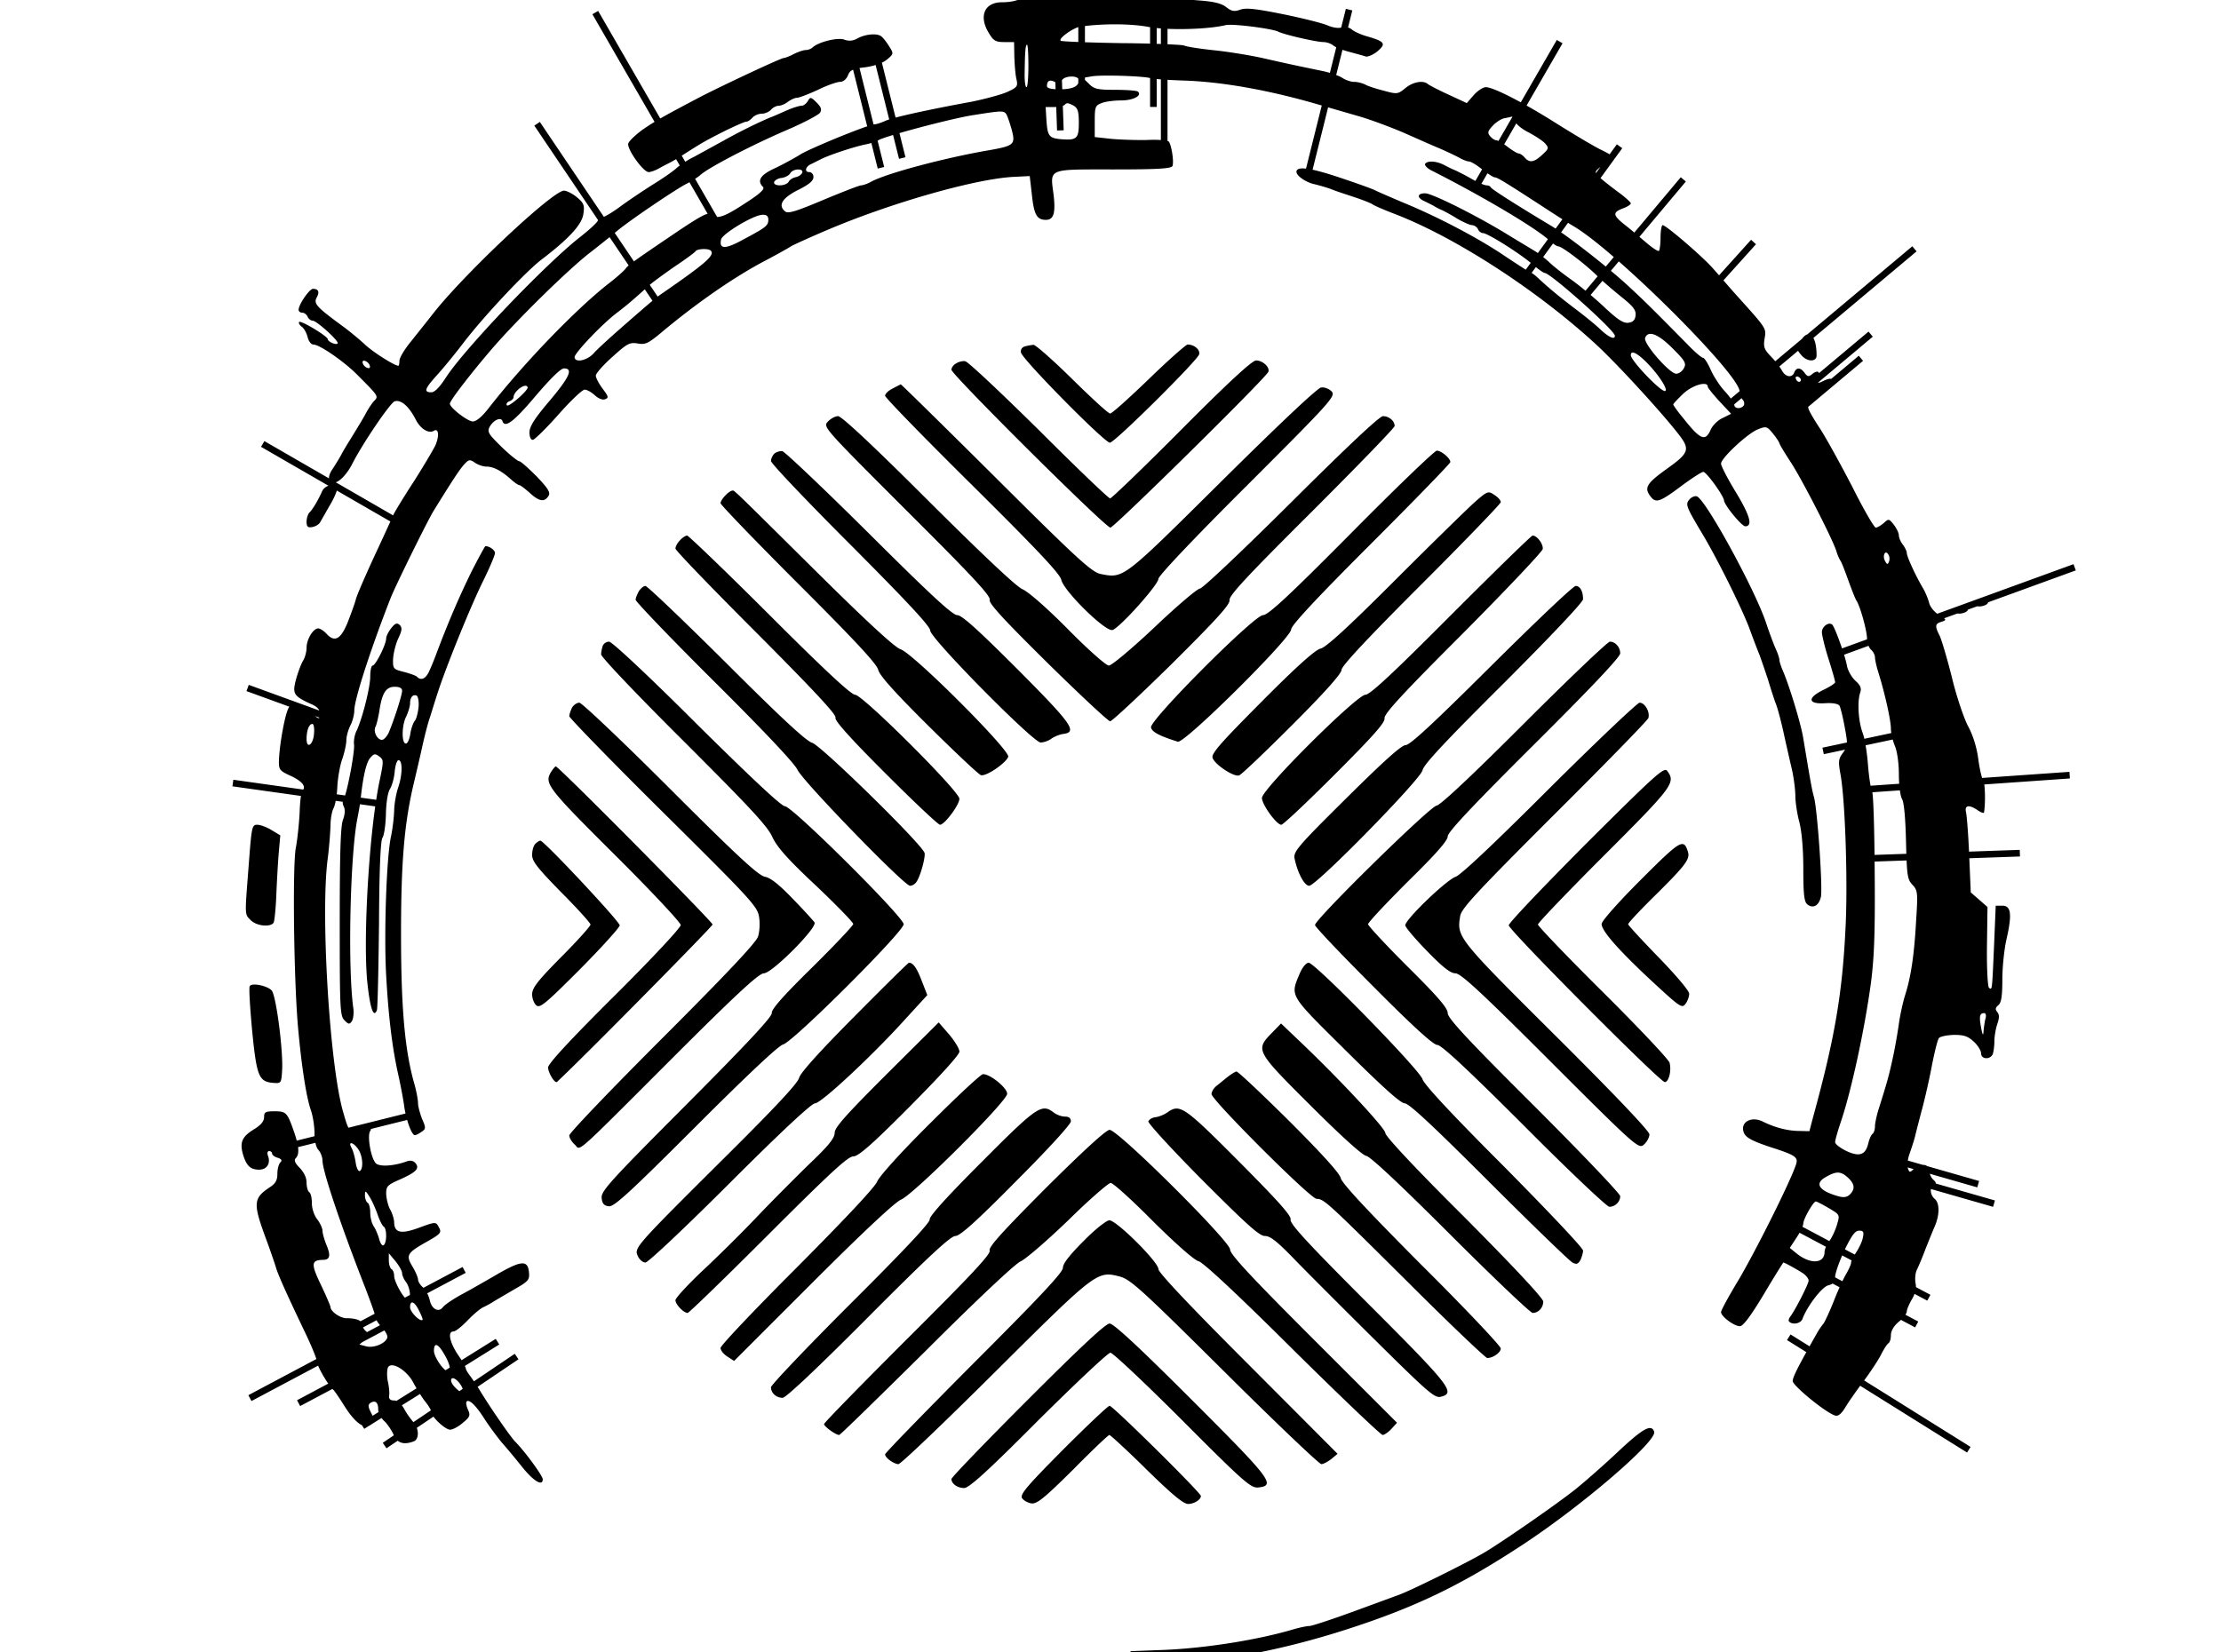 <svg xmlns="http://www.w3.org/2000/svg" width="1290" height="960">
    <path d="M674.262-83v79.627c-4.369-.199-10.401-.233-17.911-.082-16.339.308-24.354-.154-25.896-1.387a5 5 0 0 0-.299-.213V-8.85h-3.853v3.37a6 6 0 0 0-.781.328c-6.937 3.545-10.942 3.393-15.566-.46l-2.252-1.877-.53-15.189-3.851.135.604 17.29-.137.41c-2.004 5.55-4.47 6.012-6.474 1.08-.082-.2-.152-.36-.226-.531l-1.222-34.989-3.85.134 1.33 38.106c-2.479 1.449-6.56 2.367-11.446 2.367-10.173 0-13.564 8.17-7.553 17.88 2.62 4.47 4.007 5.24 8.939 5.24h5.704l.155 8.476c.154 4.625.616 10.637 1.233 13.103.925 4.162.462 4.778-5.703 7.553-3.7 1.54-12.795 4.008-20.502 5.55-19.964 3.661-35.573 6.96-44.002 9.204l-7.96-31.926c1.172-.552 2.168-1.154 2.948-1.788 4.007-3.39 4.005-3.391 1.077-8.015-1.542-2.466-3.544-4.932-4.469-5.548-.925-.694-2.415-1.04-4.15-1.081-.18 0-.364-.01-.55 0-2.785.036-6.092.808-8.712 2.163-2.928 1.695-5.239 1.848-7.86.924-3.853-1.542-15.412 1.387-18.65 4.624-.924.77-2.62 1.388-3.854 1.388-1.387 0-4.47 1.08-6.936 2.312-2.312 1.233-5.086 2.312-5.857 2.312-1.541 0-35.453 15.877-48.246 22.505-11.653 6.116-18.501 9.786-23.457 12.642L347.414 6.345l-3.337 1.927 36.103 62.533a133 133 0 0 0-7.135 4.663c-4.162 3.082-7.861 6.628-8.17 8.015-.616 3.39 8.785 16.491 11.868 16.491 1.387 0 4.162-1.079 6.32-2.312s4.933-2.619 6.166-3.235c.62-.31 1.899-1.047 3.448-1.977l2.143 3.712a25 25 0 0 0-2.046 1.656c-1.85 1.696-7.862 5.856-13.102 9.093-5.395 3.39-13.717 8.94-18.804 12.64-4.147 3.11-8.285 5.668-10.142 6.407l-37.186-55.13-3.194 2.154 37.022 54.888a3 3 0 0 0-.219.466c-.462 1.079-4.932 5.241-9.865 9.095-19.884 15.413-67.975 65.662-78.457 82.155-3.545 5.395-6.319 8.325-8.322 8.325-4.47 0-3.854-2.005 2.928-9.558 3.391-3.699 10.173-11.869 15.105-18.343 12.023-15.876 36.53-41.925 45.933-49.17 16.03-12.177 23.582-20.5 24.353-26.512.77-5.087.31-6.318-3.698-9.709-2.62-2.158-6.011-3.854-7.553-3.854-6.474 0-56.722 47.166-75.373 70.595-3.853 4.933-10.02 12.64-13.565 17.11-3.7 4.47-6.627 9.402-6.627 11.098 0 1.541-.308 2.928-.616 2.928-2.158 0-14.183-7.552-19.27-12.177-3.236-3.082-9.248-8.015-13.255-10.943-14.952-10.944-16.802-12.95-14.952-16.494 1.85-3.237 1.08-5.085-2.156-5.085-2.004 0-8.325 9.094-8.325 12.177 0 .925.925 1.695 2.158 1.695s2.466 1.08 3.082 2.312c.463 1.233 1.85 2.312 2.929 2.312 2.312 0 15.724 12.178 14.49 13.257-.924 1.079-5.702-1.081-5.702-2.468 0-1.696-15.569-11.097-16.648-10.018-.462.462.155 1.695 1.542 2.774 1.387.925 2.773 3.699 3.39 6.01.616 2.467 2.004 4.318 3.39 4.318 3.546 0 18.037 10.017 25.59 17.724 12.176 12.177 12.176 12.333 9.864 14.799-1.233 1.233-3.546 4.624-5.087 7.552s-4.778 8.169-6.936 11.714-5.395 8.632-6.936 11.56c-1.542 2.93-4.162 7.093-5.704 9.405-1.281 1.993-1.87 3.722-1.772 5.006l-37.532-21.67-1.927 3.338 39.15 22.603c-1.489.521-2.888 1.584-3.622 3.053-2.312 5.24-5.395 10.48-7.4 12.484-.924.925-1.695 3.392-1.695 5.396 0 2.775.772 3.545 3.238 3.082 1.85-.308 4.007-1.542 4.624-2.775.77-1.233 3.39-6.01 6.01-10.481 1.787-3.048 3.142-6.093 3.678-7.968l31.142 17.979a2560 2560 0 0 1-9.54 20.663c-5.241 11.406-10.173 22.657-10.635 24.97-.616 2.312-2.774 8.17-4.624 12.949-4.008 9.865-7.554 11.867-12.333 6.626-1.541-1.695-3.698-3.081-4.777-3.081-2.929 0-6.783 6.318-6.783 11.25 0 2.313-.923 5.86-2.156 7.709-1.08 1.85-2.93 6.78-4.008 10.788-2.158 8.17-1.388 9.558 8.785 14.182 2.548 1.042 4.138 2.345 4.772 3.778l-40.97-14.912-1.318 3.621 24.879 9.055a10 10 0 0 0-.928 1.85c-2.158 5.394-4.776 20.962-5.085 28.977-.154 5.857.153 6.32 7.244 9.558 5.872 2.868 8.233 5.492 6.873 7.768l-40.61-5.707-.536 3.816 39.795 5.593c-.337 2.323-.652 5.792-.745 9.492-.308 6.011-1.233 15.567-2.312 21.116-1.85 11.406-1.077 76.76 1.389 104.043 2.004 22.35 4.779 40.231 7.399 47.784 1.233 3.545 2.156 9.557 2.156 13.719q.001.773.038 1.511l-10.372 2.586c-.417-1.612-.977-3.43-1.687-5.486-3.853-10.944-4.47-11.56-11.253-11.56-5.24 0-6.01.462-6.01 3.391 0 2.466-2.005 4.78-6.167 7.246-6.628 4.161-8.016 7.397-6.166 14.18 2.004 6.781 4.318 9.094 9.404 9.094 4.624 0 6.935-3.698 5.085-8.323-.462-1.387-.153-2.468.772-2.468s1.696.618 1.696 1.39c0 .77 1.386 2.002 3.235 2.465 2.313.77 2.776 1.541 1.542 2.775-.924.924-1.695 3.852-1.695 6.627 0 3.699-1.078 5.55-4.315 7.708-9.557 6.32-9.865 9.247-2.775 28.668 2.929 7.861 5.703 16.032 6.32 18.19 1.233 4.162 6.472 15.876 17.108 38.072 2.85 5.94 5.329 11.865 6.319 14.912l-39.498 21.002 1.809 3.402 38.689-20.57c1.089 2.727 3.653 7.207 5.899 10.456l-18.131 9.641 1.809 3.402 18.723-9.955c.204.216.394.399.566.54.616.462 3.546 4.779 6.629 9.711 3.691 5.763 7.067 9.42 9.973 10.822l1.314 2.103 2.86-1.787q.612-.263 1.173-.733l6.048-3.78c.402.568.84 1.095 1.29 1.544 1.85 1.542 4.316 5.242 5.55 7.862q.136.346.286.67l-6.434 4.34 2.154 3.194 6.548-4.416c2.186 1.807 5.257 1.933 9.313.373 2.38-.906 2.925-4.561 1.76-7.843l9.68-6.528c2.378 3.3 7.471 7.589 9.678 7.589 1.541 0 4.776-1.696 7.397-4.008 4.162-3.39 4.47-4.315 2.928-7.706-.925-2.004-1.232-4.162-.77-4.624 1.542-1.542 5.55 2.312 10.944 10.944 2.775 4.162 7.245 10.174 9.712 13.102 2.62 2.929 7.86 9.249 11.56 13.873 6.628 8.323 12.023 11.559 12.023 7.243 0-2.004-10.482-16.339-16.031-21.888-2.774-2.774-14.798-20.346-20.039-28.978a82 82 0 0 0-1.768-2.838l23.737-16.01-2.155-3.195-23.717 15.997a153 153 0 0 0-1.8-2.585c-1.541-2.004-2.929-4.161-2.929-4.932 0-.194-.198-.693-.551-1.401l19.983-12.487-2.042-3.268-19.85 12.404a65 65 0 0 0-2.164-3.263c-4.778-7.245-6.01-13.41-2.619-13.41 1.233 0 4.778-2.774 8.169-6.32 3.237-3.39 7.4-6.937 9.095-7.708s4.468-2.31 6.164-3.39c1.695-1.078 7.09-4.163 12.023-7.091 8.17-4.624 8.94-5.55 8.478-9.865-.616-7.245-4.47-6.936-18.343 1.08-6.628 3.853-16.03 9.249-20.962 11.87-4.778 2.62-9.558 5.855-10.637 7.242-2.466 3.391-6.627 1.234-7.706-4.16-.29-1.23-.817-2.593-1.454-3.839l22.36-11.889-1.809-3.402-22.738 12.09a5 5 0 0 0-.213-.206c-1.695-1.388-2.929-3.546-2.929-4.625s-1.385-4.47-3.235-7.552c-4.008-6.628-3.238-7.86 8.785-14.643 7.399-4.161 8.17-5.086 6.783-7.706-2.004-3.853-1.696-3.854-12.64.154-10.019 3.545-13.565 2.465-13.565-3.854-.154-1.696-1.08-4.932-2.312-7.09-1.233-2.158-2.158-6.165-2.312-8.94 0-4.624.618-5.24 8.325-8.631 9.248-4.162 11.252-6.322 8.632-9.404q-1.851-2.08-5.087-.924c-7.707 2.775-16.03 3.236-18.034.924-2.929-3.546-4.934-16.184-3.085-18.65.345-.39.43-.767.321-1.117l21.11-5.263c1.441 5.001 3.273 8.845 4.465 8.845.771 0 2.467-.924 4.008-2.003 2.466-1.695 2.466-2.312.153-7.552-1.233-3.237-2.312-7.245-2.312-9.095s-.923-6.935-2.156-11.251c-5.549-19.421-7.708-44.084-7.708-87.243 0-42.542 2.003-64.738 7.552-87.859 1.08-4.624 3.237-13.718 4.624-20.038 1.388-6.32 3.392-14.336 4.625-17.727 1.079-3.391 3.082-10.018 4.624-14.642 4.778-14.798 19.268-50.558 26.358-64.738 3.7-7.553 6.783-14.798 6.783-16.031 0-1.696-3.084-4.008-5.55-4.008-.308 0-4.007 6.782-8.169 14.951-6.628 13.565-12.639 27.284-19.73 45.935-1.232 3.39-3.237 8.477-4.47 11.098-2.004 4.932-4.933 6.474-7.399 3.854-.616-.617-4.007-1.85-7.553-2.775-6.165-1.542-6.473-1.85-6.32-7.4.155-3.082 1.388-8.478 2.929-11.869 2.312-4.778 2.467-6.472.926-8.013-1.542-1.388-2.621-1.08-4.934 1.849-1.541 2.004-2.928 4.623-2.928 6.01 0 3.392-6.164 15.722-7.86 15.722-.77 0-1.389 2.929-1.389 6.32 0 6.474-4.778 25.28-8.169 32.062-.924 2.004-1.54 5.395-1.232 7.552.396 3.83-3.053 22.804-5.213 29.526l-4.86-.683c.184-1.523.315-3.11.362-4.642.308-5.087 1.54-12.332 2.928-16.031 1.233-3.7 2.312-8.479 2.312-10.79 0-2.159 1.079-6.01 2.312-8.477 1.233-2.312 2.312-6.321 2.312-8.788 0-6.473 9.712-36.222 21.118-65.354 2.929-7.399 21.271-44.546 24.817-50.403 11.252-18.188 15.104-24.046 17.724-26.975 2.775-3.083 3.391-3.237 6.32-1.233 1.696 1.233 4.78 2.312 6.63 2.312 4.16 0 8.63 2.313 14.179 7.246 2.158 2.004 4.47 3.545 5.087 3.545.616 0 3.392 2.158 6.166 4.624 5.395 4.932 8.478 5.395 10.79 1.542 1.233-1.85-.462-4.471-6.936-11.253-4.778-4.779-9.25-8.786-10.02-8.786-.925 0-5.55-3.698-10.328-8.322-7.707-7.553-8.478-8.788-6.936-11.717 2.158-3.853 6.474-5.857 7.399-3.391 1.387 4.47 6.627.463 19.266-14.489 8.786-10.327 14.645-16.029 16.494-16.029 5.55 0 3.236 5.085-8.478 18.958-8.632 10.173-11.56 14.798-11.56 18.19 0 2.62.771 4.468 2.005 4.314.924 0 7.705-6.627 14.796-14.642s13.873-14.49 15.26-14.49 4.008 1.543 5.857 3.239c2.158 2.003 4.624 2.928 6.011 2.312 2.158-.771 2.005-1.543-1.386-6.013-2.158-2.929-4.008-6.319-4.008-7.706 0-1.233 4.316-6.166 9.711-10.944 8.478-7.707 10.019-8.477 14.643-7.706 4.316.77 6.012 0 13.102-5.86 20.346-17.11 42.85-32.83 61.193-42.387 7.245-3.853 13.872-7.552 14.643-8.169.925-.617 10.635-5.087 21.578-9.711 37.456-15.877 86.01-29.595 107.898-30.674l9.248-.463 1.233 10.638c1.233 11.868 2.929 14.795 8.17 14.795 4.47 0 5.703-3.853 4.47-14.488-2.004-15.568-4.008-14.797 34.681-14.797 25.587 0 33.755-.463 34.372-2.005.925-2.62-.615-12.33-2.156-14.18-.126-.124-.38-.241-.74-.349V46.368c2.89.168 6.16.318 9.525.429 22.813.77 49.942 5.704 78.457 14.028l1.601.468-9.144 36.675c-3.749-.415-5.56.212-5.56 1.853 0 2.312 5.395 6.01 10.019 7.09 2.62.616 7.092 1.85 10.02 2.928 2.929 1.233 9.249 3.239 13.873 4.78s9.247 3.391 10.172 4.008c.925.77 6.32 3.082 11.87 5.24 34.835 13.102 82.618 43.774 117.299 75.527 11.406 10.327 37.147 38.226 48.09 52.098 7.553 9.557 7.091 11.408-6.32 20.965-11.56 8.323-13.254 10.943-9.4 15.875 3.082 4.162 5.393 3.39 17.57-5.703 6.166-4.625 12.178-8.477 13.102-8.477 1.85 0 11.716 13.718 12.024 16.492.154 2.775 10.326 15.105 12.33 15.105 4.47 0 2.93-6.01-5.394-19.73-4.778-7.86-8.632-15.26-8.632-16.646 0-3.237 15.258-17.417 21.27-19.883 4.932-2.004 5.395-1.85 8.94 2.465 2.004 2.466 3.545 4.934 3.699 5.55 0 .617 2.929 5.394 6.32 10.635 6.474 9.71 24.663 45.164 26.821 52.254.617 2.158 1.696 4.47 2.312 5.394.617.77 2.62 6.012 4.625 11.56s4.007 10.636 4.624 11.56c2.158 3.084 6.164 17.572 6.164 22.042 0 .155 0 .311.012.469l-14.522 5.285c-2.013-5.987-4.502-12.308-5.527-13.613-1.85-2.158-6.166.77-6.166 4.161 0 1.696 1.696 8.786 3.854 15.568s3.852 12.793 3.852 13.563c0 .617-3.083 2.621-6.936 4.47-9.403 4.625-8.94 8.324 1.079 7.707 4.316-.308 7.554.31 8.325 1.389.616.925 2.003 6.626 3.082 12.483.808 4.379 1.263 7.02 1.287 8.929l-14.228 3.024.802 3.77 12.35-2.625a23 23 0 0 1-1.137 1.7c-2.775 3.7-2.928 5.087-1.386 13.41 2.62 15.568 4.162 61.963 2.775 88.63-1.85 38.225-6.32 64.276-18.96 110.209l-2.005 7.706-6.78-.154c-6.166-.154-13.41-2.002-20.193-5.394-7.09-3.545-13.718.615-10.943 6.78 1.233 2.621 5.085 4.625 15.258 8.016 14.49 4.624 16.185 5.858 14.952 9.865-2.929 9.403-23.736 51.021-33.755 67.823-5.395 8.94-9.865 17.108-9.865 18.187 0 2.466 7.553 8.169 10.944 8.169 1.85 0 6.165-5.703 13.872-18.497 6.012-10.173 11.25-18.496 11.405-18.496.616 0 7.4 3.7 11.253 6.166 1.85 1.233 3.391 3.236 3.391 4.315 0 2.003-8.17 17.881-10.79 21.118-.77 1.079-1.08 2.312-.463 2.775 2.004 2.003 6.784 1.079 7.709-1.696 2.774-7.399 11.25-18.497 14.95-19.422 1.09-.273 1.91-.604 2.514-1.047l4.067 2.163a159 159 0 0 0-3.344 7.979c-2.312 5.857-5.086 11.713-5.857 12.946-.925 1.08-2.466 3.239-3.391 4.78a1534 1534 0 0 0-4.852 8.611l-11.053-6.906-2.042 3.268 11.22 7.01c-6.158 11.14-7.916 15.06-7.916 16.841.154 2.775 19.73 18.804 24.817 20.037 1.695.462 3.698-1.233 6.01-5.24 1.646-2.659 5.057-7.597 8.359-12.098l62.084 38.795 2.042-3.268-61.82-38.63c3.663-4.91 8.013-11.52 9.68-14.703 1.696-3.391 3.7-6.474 4.472-6.936s1.386-2.467 1.386-4.625c0-2.466 1.695-5.393 4.624-7.86.432-.33.844-.682 1.236-1.043l8.212 4.366 1.81-3.402-7.445-3.958c.513-.799.811-1.501.811-1.975 0-1.079 1.387-4.316 2.929-6.936a20 20 0 0 0 1.555-3.212l7.406 3.938 1.81-3.403-8.409-4.47a9.7 9.7 0 0 0-.204-2.255c-.462-2.466-.155-6.01.77-7.86s3.238-7.245 4.934-11.87c1.85-4.624 4.317-10.788 5.55-13.563 2.774-6.628 2.772-13.257-.156-15.724-1.72-1.432-2.49-3.81-2.168-5.706l36.095 10.35 1.062-3.704-34.412-9.867c.215-.479-.234-1.159-1.347-2.17-.868-.76-1.658-2.13-2.05-3.467l27.56 7.903 1.063-3.704-30.181-8.655c-.662-.49-1.531-.735-2.502-.717l-8.729-2.503a23 23 0 0 1 .967-3.809c1.078-3.083 2.62-7.706 3.237-10.172.617-2.62 2.466-9.865 4.161-16.184 1.696-6.32 4.317-17.88 5.704-25.433 1.541-7.707 3.237-14.643 4.008-15.568s4.624-1.695 8.631-1.85c6.012 0 8.17.77 11.714 4.006 2.312 2.158 4.162 5.241 4.162 6.783 0 3.545 5.395 3.7 6.782.31.463-1.388.924-4.625.924-7.4s.77-7.244 1.696-10.018c1.233-3.545 1.233-5.395 0-6.936s-1.234-2.467.616-4.008c1.695-1.388 2.312-5.241 2.312-14.952 0-7.09 1.08-17.726 2.468-23.584 3.237-14.334 2.619-19.266-2.468-19.266h-3.852l-.926 22.348c-1.233 27.745-1.078 26.512-2.928 25.433-.77-.462-1.387-10.788-1.233-24.044l.307-22.967-4.931-4.315-4.778-4.164-.851-19.842 29.426-1.028-.135-3.851-29.453 1.028c-.484-11.062-1.327-21.124-1.762-23.009-.925-4.007 1.85-4.47 6.936-.925 1.85 1.233 3.545 1.85 3.545 1.079.72-4.313.693-12.163.139-16.17l49.726-3.478-.27-3.844-50.7 3.545c-.757-2.29-1.7-6.769-2.286-11.343-.925-6.782-3.236-14.027-6.01-18.96-2.313-4.47-6.628-17.11-9.249-28.054-2.774-11.098-6.013-21.888-7.092-24.2-2.928-5.703-2.774-7.09 1.08-8.169 2.085-.73 2.687-1.037 1.477-2.018l7.753-2.822c1.931.476 5.93-.697 6.028-2.193l5.446-1.983c2.518.467 6.306-.824 6.247-2.273l51.002-18.564-1.318-3.62-79.157 28.81c-2.262-1.684-4.317-4.412-4.722-6.434-.616-2.312-2.313-6.473-3.854-8.94-4.008-6.781-9.095-17.88-9.095-19.884 0-1.08-1.079-3.236-2.312-4.932-1.233-1.541-2.312-4.009-2.312-5.396s-1.387-4.16-2.928-6.164c-2.775-3.545-3.083-3.546-5.857-.926-1.696 1.387-3.7 2.621-4.624 2.621s-7.09-10.635-13.564-23.583c-6.628-12.793-14.951-27.9-18.496-33.448-3.7-5.55-6.938-11.098-7.092-12.33a3 3 0 0 1-.086-.802l31.857-26.731-2.477-2.952-16.03 13.45c-.82-.272-2.695.199-5.402 1.62-.826.45-1.613.615-2.288.58l31.847-26.723-2.477-2.952-28.813 24.177a.93.93 0 0 0-.272-.632c-.463-.617-2.16-.154-3.547 1.079-2.158 1.696-2.773 1.696-4.469-.616-2.312-3.237-4.78-3.39-6.012-.308-1.234 3.392-5.24 2.775-7.244-1.232-.338-.58-.842-1.34-1.451-2.188l8.88-7.451 2.024-1.698c.324.633.869 1.329 1.645 2.242 3.39 4.316 9.094 4.47 9.094.463 0-4.642-.713-8.111-1.854-10.161l24.514-20.57 35.423-29.723-2.477-2.952-35.423 29.723-25.629 21.506c-.952.285-1.966 1.105-2.99 2.509l-6.804 5.709-8.765 7.354a42 42 0 0 0-2.507-2.779c-3.853-4.007-4.471-5.395-3.7-10.327 1.079-6.32 1.388-5.55-17.571-26.666-1.92-2.15-4.185-4.761-6.318-7.22l18.91-21.001-2.865-2.579-18.591 20.649a303 303 0 0 0-3.006-3.415c-5.55-6.627-27.744-25.74-29.748-25.74-.616 0-1.232 3.237-1.232 7.09 0 3.854-.464 7.4-.926 7.862-.463.463-4.007-1.85-7.706-5.087-1.106-.928-2.357-1.988-3.644-3.075l26.973-32.146-2.952-2.476-26.968 32.138c-2.233-1.87-4.368-3.622-5.896-4.768-6.628-5.395-6.78-6.936-.77-9.248 2.62-.925 4.625-2.313 4.625-2.93 0-.616-2.62-2.93-5.704-5.395-3.237-2.313-8.016-6.011-10.79-8.323a151 151 0 0 1-1.107-.968l12.623-17.372-3.118-2.265-4.23 5.822c-1.108-.71-2.72-1.55-4.938-2.634-4.47-2.158-15.721-8.941-25.124-14.799a391 391 0 0 0-18.155-10.905l20.892-36.187-3.337-1.926-20.926 36.244c-9.865-5.383-17.552-8.804-20.247-8.804-1.695 0-4.777 2.004-7.09 4.624l-4.007 4.624-10.635-4.933c-5.703-2.62-11.098-5.394-12.023-6.164-2.62-2.313-8.787-1.234-13.103 2.465-4.162 3.391-4.776 3.546-12.02 1.542-4.317-1.079-9.25-2.62-10.945-3.544-1.695-.925-4.625-1.696-6.629-1.696s-5.086-1.08-6.936-2.312c-.738-.492-2.021-1.083-3.575-1.673l3.652-14.65c1.309.462 2.715.889 4.084 1.217 3.853 1.08 8.015 2.157 9.248 2.62s4.47-.925 6.937-2.929c5.24-4.47 4.471-5.703-6.165-8.785-3.39-.925-7.4-2.775-8.787-4.008a6.1 6.1 0 0 0-2.087-1.07l2.475-9.927-3.739-.932-2.72 10.913c-1.9.506-5.284-.11-7.955-1.296-2.775-1.233-14.334-4.161-25.74-6.474-16.03-3.236-21.735-3.854-24.972-2.62-3.546 1.232-4.933.923-8.17-1.543-2.774-2.158-7.243-3.235-15.874-3.852-6.474-.462-12.793-1.695-14.026-2.466-.43-.376-1.835-.676-4.132-.896v-79.883zm-26.254 97.135c7.109.02 13.967.52 19.131 1.522q.415.076.854.149v9.546a847 847 0 0 0-16.42-.29c-7.972-.13-15.408-.315-21.417-.52v-9.414c5.535-.673 11.783-1.01 17.851-.993m66.214.27c6.982-.035 25.19 2.409 28.292 4.027 3.391 1.696 22.041 6.013 26.203 6.013 1.85 0 4.47.924 5.703 2.003.382.296.979.64 1.716 1.002l-3.714 14.897a53 53 0 0 0-4.321-1.101c-15.722-3.237-20.655-4.317-33.602-7.246-7.245-1.695-20.346-3.852-29.132-4.777-8.785-.925-16.648-2.159-17.573-2.775-.423-.212-4.057-.487-9.678-.739v-8.962c11.43.506 25.894-.255 33.878-2.167.463-.115 1.231-.17 2.228-.176m-87.92 1.359V24.4c-5.992-.24-9.888-.495-10.313-.716l-.028-.789c.88-1.94 6.672-5.988 10.341-7.132m45.544.541q1.167.12 2.416.215v9.032q-1.17-.043-2.416-.084zm-75.302 9.68c.462 0 .772 5.55.772 12.332s-.463 12.33-1.08 12.33c-.77 0-1.233-4.006-1.078-8.938.154-11.715.461-15.724 1.386-15.724m-87.96 11.792 7.883 31.617c-.776.246-1.425.473-1.925.676-2.62 1.233-5.548 2.156-6.627 2.156a3 3 0 0 0-.529.066l-8.172-32.775a61 61 0 0 1 3.307-.43 40 40 0 0 0 6.063-1.31m-13.102 2.702 8.204 32.903c-10.132 3.424-34.35 13.49-38.931 16.418-2.929 1.85-9.401 5.393-14.18 7.706-8.94 4.007-11.098 7.398-7.399 11.097 1.233 1.233-2.003 4.163-10.48 9.558-8.26 5.436-12.973 7.893-16.162 7.903l-12.8-22.17c1.3-.847 2.46-1.69 3.219-2.38 4.778-4.162 28.516-16.647 49.17-25.587 10.173-4.316 19.267-9.094 20.192-10.481 1.08-1.85.618-3.24-2.002-5.86-3.237-3.236-3.7-3.389-5.088-.923-.924 1.542-2.465 2.775-3.698 2.775s-4.779 1.079-8.015 2.466-7.861 3.545-10.482 4.47c-7.552 3.237-17.88 8.324-27.744 13.873-5.087 2.774-12.332 6.782-16.031 8.785-1.696.814-3.54 1.867-5.245 2.948l-2.047-3.547a282 282 0 0 0 1.742-1.096c10.635-6.782 12.024-7.553 23.276-13.256 6.012-2.93 11.56-5.395 12.484-5.395s2.466-1.079 3.545-2.312 3.547-2.312 5.396-2.312c1.85 0 4.316-1.079 5.395-2.312s3.083-2.312 4.47-2.312 3.853-1.079 5.394-2.312c1.696-1.233 4.008-2.312 5.24-2.312 1.234 0 6.783-2.158 12.177-4.624 5.241-2.62 11.098-4.624 12.794-4.624 1.85 0 3.699-1.543 4.624-3.701.573-1.638 1.32-2.666 2.982-3.386m148.412 3.441c9.042.01 20.96.609 24.099 1.425v16.787h3.853V45.914q1.089.1 2.416.2v35.239c-2.177-.15-4.903-.177-7.74-.032-6.01.154-15.413-.154-20.808-.616l-9.865-1.08v-9.094c0-8.478.309-9.248 4.008-10.635 2.158-.925 7.246-1.542 11.253-1.542 7.09 0 12.331-2.773 9.865-5.085-.462-.617-6.474-1.08-13.102-1.08-10.482 0-12.486-.461-15.415-3.544l-2.302-2.202V45.04l4.153-.712c1.783-.29 5.371-.413 9.585-.408m-21.33.541c1.634.026 3.124.44 3.739 1.277v2.515c-.909 2.232-3.928 3.41-9.33 3.6l-.18-5.18c.696-1.388 3.091-2.154 5.34-2.21h.43zm-12.355 2.384c.72 0 1.616.292 2.675.874l.09.04.142 4.066c-3.307-.174-5.011-.77-5.011-1.794 0-2.124.73-3.186 2.104-3.186m9.823 13.142a.6.6 0 0 1 .134.01c.732.058 1.734.52 3.507 1.445 2.312 1.387 2.928 3.39 2.928 10.018 0 9.095-1.233 10.173-10.481 9.402-6.782-.616-7.706-1.85-8.323-10.944l-.462-7.706h4.933q.613-.035 1.208-.09l.478 13.7 3.851-.134-.497-14.226c.455-.146.796-.308.97-.483.65-.65 1.097-.995 1.754-.988zM771.4 62.373c6.285 1.827 13.737 3.965 18.589 5.385 6.32 1.85 17.88 6.165 25.433 9.402 7.706 3.39 16.955 7.553 20.808 9.095 3.854 1.695 8.786 4.007 11.098 5.24 2.158 1.233 4.778 2.312 5.857 2.312 1.07 0 4.423 1.976 7.639 4.57l-3.893 6.742a54 54 0 0 1-2.358-1.293c-3.699-2.158-7.861-4.162-9.094-4.778-1.234-.463-4.162-1.851-6.474-3.084-4.624-2.467-9.866-2.774-11.253-.77-.463.77 1.079 2.465 3.391 3.698 29.272 14.787 59.428 32.676 67.917 40.075l-5.843 8.042a34 34 0 0 0-2.423-1.566c-2.774-1.696-10.017-6.012-16.029-9.711-17.725-10.79-43.006-23.428-47.013-23.428-4.779 0-4.931 2.62-.307 4.624 1.85.925 4.47 2.158 5.703 2.929s3.391 1.85 4.624 2.312c1.233.616 5.085 2.62 8.476 4.777 3.391 2.004 7.245 3.7 8.632 3.854 1.388 0 2.929 1.08 3.545 2.312.463 1.234 1.85 2.313 2.929 2.313 2.483 0 19.639 10.656 27.723 17.281l-2.887 3.974c-2.748-1.732-6.955-4.486-11.58-7.539-15.26-10.481-39.612-23.273-59.959-31.597-7.244-3.082-14.336-6.165-15.877-6.936-1.696-.925-11.252-4.317-21.425-7.708-6.221-2.074-11.193-3.501-14.981-4.3zm-190.307 2.432c2.119.016 2.707.553 3.43 1.564.617 1.08 2.003 5.088 3.082 8.942 2.312 8.785 1.54 9.402-14.335 12.176-24.817 4.316-57.956 13.102-67.204 18.034-2.158 1.233-4.932 2.159-5.857 2.159-1.08 0-10.944 3.852-22.042 8.476-15.722 6.628-20.501 8.17-22.197 6.629-4.316-3.545-1.542-7.862 7.706-12.486 6.166-3.083 8.788-5.241 8.788-7.4 0-1.695-1.08-2.928-2.468-2.928-2.928 0-2.157-3.237 1.08-4.624l5.55-2.773c4.778-2.466 20.037-7.554 26.665-8.787a40 40 0 0 0 2.813-.707l3.703 14.852 3.74-.932-3.799-15.234a3 3 0 0 0 .48-.291c.751-.555 3.952-1.67 8.491-3.049l3.454 13.854 3.74-.932-3.496-14.019c13.609-3.95 34.68-9.242 43.147-10.497 8.246-1.31 12.599-1.965 15.084-2.023h.445zm297.064 2.953a.6.6 0 0 1 .294.087l-8.12 14.065c-.586-.278-1.035-.436-1.269-.436-.925 0-2.466-1.079-3.545-2.312-1.695-2.004-1.389-3.081 1.54-6.164 1.85-2.004 4.933-4.009 6.783-4.317 1.695-.308 3.7-.77 4.317-.923m2.546 3.893c1.221 1.607 4.167 3.842 7.319 5.355 3.699 2.004 8.014 4.779 9.402 6.32 2.312 2.62 2.157 3.082-1.696 6.627-4.779 4.47-7.4 4.779-10.174 1.542-1.08-1.233-2.621-2.312-3.392-2.312s-3.698-1.696-6.473-3.854a37 37 0 0 0-2.034-1.47zm48.852 25.343-2.602 3.58c-.355-.907.256-1.567 1.607-2.759.322-.29.657-.565.995-.82m-465.864 1.47c1.496 0 2.659.588 2.297 1.817-.462 1.079-2.003 2.31-3.698 2.619-1.541.308-3.545 1.388-4.161 2.621-1.542 2.775-9.25 2.928-8.479.154.463-.925 2.313-2.158 4.47-2.312 2.005-.309 4.316-1.542 4.932-2.775.77-1.31 2.698-2.041 4.335-2.118.103 0 .204-.01.304-.01zm400.264 2.196c2.022 1.4 3.71 2.395 4.335 2.395 1.387 0 6.476 3.083 31.292 19.267 2.525 1.634 5.326 3.439 7.889 5.068l-3.937 5.42a72 72 0 0 0-1.95-1.24c-20.037-12.022-35.451-21.732-35.76-22.811-.308-.617-1.386-1.08-2.465-1.08-.484 0-1.56-.342-2.93-.913zm-463.522 5.222 10.583 18.33c-2.431.538-7.158 3.397-15.93 9.208-15.054 10.18-22.785 15.447-26.888 18.437l-11.154-16.536c.515-.425.975-.808 1.356-1.13 6.936-5.857 33.757-24.046 40.385-27.437a44 44 0 0 0 1.648-.872m42.854 18.89c.135 0 .266 0 .391.01 1.756.101 2.58 1.028 2.58 2.782 0 3.545-1.232 4.47-14.488 11.56-10.635 5.857-14.18 5.703-12.946 0 .616-3.237 18.957-14.335 24.044-14.335q.216-.015.42-.016zm467.45 4.678c1.388.865 2.609 1.612 3.487 2.12 5.712 3.406 13.893 9.805 23.099 17.752l-4.657 5.55c-8.864-7.276-18.912-15-25.942-19.899zm-556.69 8.32 11.09 16.442c-.896.76-1.348 1.26-1.65 1.712-.77 1.079-4.931 4.933-9.555 8.478-19.422 15.106-50.097 47.013-70.135 72.754-3.853 4.932-7.09 7.706-9.248 7.706-3.083-.154-13.256-8.015-13.256-10.327 0-1.85 12.794-18.342 25.126-32.676 14.797-16.956 42.386-44.085 55.796-54.72a621 621 0 0 0 11.833-9.37m547.964 3.69c1.343.998 2.536 1.67 3.119 1.67 2.003 0 15.107 9.865 22.197 16.802q.281.281.6.589l-7.027 8.374c-3.165-2.597-6.176-4.94-8.371-6.498-4.778-3.39-10.482-7.86-12.64-10.018a65 65 0 0 0-3.59-3.058zm-493.05 3.239c1.663.01 3.243.29 3.85.897 2.62 2.62-2.927 7.4-28.822 25.28-.648.45-1.282.908-1.989 1.445l-4.612-6.839c2.46-2.089 9.053-6.88 14.923-10.944 6.012-4.008 11.252-7.862 11.714-8.632.463-.694 2.313-1.118 4.22-1.195q.359-.015.715-.013zm531.269 7.154c30.224 26.53 69.517 67.547 70.166 75.4l-5.115 4.292a52 52 0 0 0-3.351-4.1c-2.929-3.083-6.63-8.786-8.325-12.64-1.695-3.853-3.698-6.936-4.468-6.936s-4.625-3.237-8.632-7.4c-19.884-20.191-24.663-24.97-35.144-34.68-2.714-2.497-6.07-5.404-9.727-8.46zm-48.181 3.32c2.432 1.939 4.564 3.372 5.065 3.372 3.391 0 40.848 33.448 40.848 36.53 0 2.621-3.854.77-9.249-4.47-2.158-2.004-8.323-7.09-13.872-11.251-10.173-7.707-16.647-13.257-21.888-18.19-1.394-1.254-2.786-2.379-3.381-2.583zm38.705 7.973c3.28 2.954 7.516 6.538 10.906 9.272 6.936 5.549 8.633 7.705 8.325 10.788-.308 2.774-1.543 4.009-4.317 4.317-2.929.308-6.32-2.004-14.026-9.248-2.272-2.15-5.01-4.567-7.782-6.913zm-556.26 4.938 4.485 6.649c-3.312 2.74-8.55 7.293-18.883 16.335-6.474 5.703-13.409 12.023-15.413 14.335-3.853 4.162-10.944 5.548-10.944 2.003.155-2.466 16.03-19.266 24.66-25.74 5.953-4.568 8.595-6.816 16.096-13.582m584.067 25.88h.282c2.862.122 7.202 2.987 12.567 8.352 7.399 7.398 8.168 8.786 6.627 11.56-.925 1.85-2.927 3.238-4.468 3.238-3.854 0-19.27-17.726-18.036-20.809.53-1.445 1.465-2.211 2.756-2.33q.135-.014.272-.015zm-268.762 6.199c-.925 0-11.098 8.938-22.504 20.036-11.406 10.944-21.425 20.04-22.504 20.04s-10.944-9.096-22.042-20.04c-11.252-11.098-21.271-19.883-22.504-19.883-1.233.154-3.392.464-4.934.926-1.695.462-2.62 1.85-2.312 3.545.617 3.853 48.555 52.405 51.638 52.405 2.775 0 50.094-47.01 51.79-51.172.924-2.62-2.62-5.857-6.628-5.857m258.557 4.65c.05 0 .102 0 .155.01 1.408.138 3.902 1.87 7.177 5.05 6.936 6.782 13.256 16.185 11.56 17.264-2.003 1.233-20.038-17.572-20.038-20.809 0-1.03.4-1.525 1.146-1.515m-218.79 4.598c-2.313 0-16.337 12.947-43.312 40.075-21.887 22.042-40.693 40.076-41.463 40.076-.925 0-19.577-17.879-41.464-39.766-22.042-21.734-41.156-39.77-42.697-39.924-1.387-.309-3.853.31-5.24 1.235-1.542.77-2.775 2.465-2.775 3.698 0 2.775 89.4 91.713 92.329 91.713 2.158 0 90.326-86.935 91.713-90.48 1.08-2.62-3.238-6.627-7.092-6.627m-518.245.156q.338-.02.802.151c1.079.308 2.313 1.543 2.621 2.622.463 1.233-.155 1.848-1.388 1.386-1.08-.308-2.311-1.54-2.62-2.62-.346-.924-.086-1.503.585-1.54m832.463 9.165a1 1 0 0 1 .152.01q.178.016.381.075c.925.462 1.696 1.232 1.696 1.849-.154 1.85-2.312 1.387-2.928-.616-.38-.759-.034-1.31.7-1.314zm-54.108 4.303c1.36.021 2.233.527 2.233 1.635 0 .616 3.084 4.47 6.783 8.478l6.783 7.244-4.934 2.467c-2.774 1.234-5.857 4.315-6.936 6.78-3.083 7.091-6.01 5.86-15.875-6.626-3.237-3.854-5.857-7.553-5.857-8.016s2.62-3.236 5.857-6.32c3.603-3.39 8.954-5.689 11.946-5.642m-466.502.248c-.308.155-2.466 1.233-4.778 2.466-2.466 1.233-4.315 3.083-4.315 4.162s22.811 24.507 50.71 52.098c36.84 36.53 51.022 51.482 51.638 54.873 1.542 6.628 25.74 30.367 29.748 29.134 4.316-1.387 26.665-26.359 26.665-29.75 0-1.695 20.965-23.891 51.638-54.41 48.862-48.862 51.327-51.637 49.015-54.411-1.542-1.541-4.16-2.62-6.164-2.312-2.158.308-23.429 20.345-57.34 53.947-57.955 57.494-57.187 57.031-70.597 54.411-5.086-.925-13.256-8.323-60.73-55.643-30.211-30.057-55.182-54.565-55.49-54.565m-218.038.841h.222c.528.04.924.302 1.097.851.617 1.696-11.25 12.023-12.021 10.482-.617-.771.153-1.85 1.386-2.313 1.388-.462 2.466-1.541 2.466-2.312 0-2.79 4.488-6.631 6.85-6.712zm706.402 7.2c.177.292.366.548.564.745.925.925 1.234 2.467.772 3.391-1.541 2.313-5.55 2.157-5.55-.31q-.001-.106-.043-.253zm-780.884 1.649c3.389.12 7.25 3.913 10.756 10.656 2.774 5.55 7.552 8.477 10.634 6.627 2.775-1.695 3.239 3.083.773 8.632-1.388 2.775-6.938 12.178-12.333 20.655-5.549 8.478-10.789 17.109-11.868 19.267-.059.139-.181.413-.274.623l-33.325-19.24c2.686-.77 6.741-5.185 9.4-10.36 6.165-12.178 22.196-35.76 24.816-36.685a4.5 4.5 0 0 1 1.421-.175m256.143 8.807c-1.696 0-4.315 1.386-6.01 3.236-2.775 3.083-2.466 3.391 46.087 51.945 36.84 36.685 48.709 49.324 47.938 51.482-.617 2.004 7.86 11.253 33.602 36.686 18.959 18.65 35.297 33.909 36.376 33.909s17.264-15.106 35.914-33.448c26.204-26.05 33.757-34.373 33.449-36.994-.308-2.62 10.171-13.87 47.781-51.326 26.358-26.358 48.093-48.707 48.093-49.786 0-2.93-3.237-5.704-6.782-5.704-2.004 0-20.654 17.57-53.332 50.094-27.745 27.59-51.483 50.096-53.024 50.096-1.387 0-13.255 10.02-26.203 22.35-13.101 12.331-24.972 22.349-26.668 22.349-1.541 0-11.712-8.94-23.581-20.962-12.177-12.332-23.275-22.041-26.666-23.428-3.7-1.696-22.966-19.886-54.873-51.638-31.598-31.599-50.097-48.86-52.101-48.86m347.737 20.037c-1.233 0-23.583 21.426-49.633 47.783-36.685 36.994-48.4 47.784-51.328 47.784-5.087 0-65.662 60.729-65.045 65.199.462 2.62 4.778 4.934 15.568 8.325 3.853 1.233 65.817-60.269 65.817-65.201 0-2.313 14.335-17.727 46.242-49.633 25.433-25.433 46.241-46.858 46.241-47.628 0-2.158-5.241-6.63-7.862-6.63m-380.709.287c-1.46.03-3.23.62-4.175 1.564-.925.925-1.849 2.928-1.849 4.162 0 1.387 20.809 23.274 46.242 48.707 32.831 32.985 46.241 47.32 46.241 49.786 0 4.47 59.806 65.047 64.122 65.047 1.695 0 4.47-.925 6.166-2.158s4.777-2.467 6.78-2.775c8.632-1.079 5.705-5.395-26.356-37.61-23.275-23.275-32.37-31.443-34.99-31.443-2.775 0-15.569-11.868-51.329-47.474-26.203-26.05-48.862-47.476-50.25-47.784a5 5 0 0 0-.602-.023zm-28.166 22.849c-.033 0-.063 0-.091.01-.13.028-.232.111-.425.13-.616 0-2.467 1.232-3.854 2.773-1.541 1.542-2.775 3.546-2.775 4.47 0 .926 20.348 22.042 45.318 47.012 32.832 32.832 45.471 46.398 46.242 49.79.77 3.236 9.247 12.792 29.131 32.522 15.414 15.26 29.133 28.206 30.52 28.668 2.929.925 14.334-6.781 15.875-10.635 1.387-3.545-55.027-59.96-62.426-62.426-3.545-1.233-18.803-15.26-49.014-45.162-43.9-43.509-47.488-47.147-48.501-47.152m439.115 1.122c-1.637 0-3.517 1.542-8.045 5.492-4.007 3.545-24.97 24.044-46.395 45.469-27.436 27.437-40.23 39.152-43.313 39.768-2.928.617-13.564 10.019-34.065 30.673-24.045 24.2-29.438 30.212-28.668 32.833 1.387 4.007 12.484 11.253 15.413 10.174 1.387-.463 15.26-13.719 30.982-29.441 19.113-19.113 28.515-29.748 28.515-31.906s14.643-17.881 46.242-49.48c25.433-25.432 46.241-47.012 46.241-47.937 0-1.079-1.694-2.928-3.698-4.161-1.33-.925-2.226-1.483-3.209-1.484m120.167 2.195c-1.224-.011-2.876.85-3.82 2.064-2.312 2.774-1.697 4.162 7.86 20.192 8.323 13.873 22.043 41.463 26.821 53.794 2.158 5.857 4.931 13.256 6.164 16.185 1.08 2.928 3.239 9.248 4.78 13.872 1.388 4.624 3.39 10.944 4.469 13.873 1.233 2.928 3.236 10.635 4.624 16.954s3.547 15.877 4.78 21.118 2.156 12.485 2.156 16.185c0 3.545 1.079 10.48 2.312 15.105 1.387 5.24 2.312 15.568 2.312 27.129 0 14.643.463 19.111 2.312 20.652 3.237 2.62 6.63.926 7.862-4.16 1.233-4.779-2.004-51.175-4.007-58.266-1.234-4.161-2.468-11.713-6.167-33.909-1.233-8.015-7.86-29.904-11.714-38.998-1.233-2.774-2.158-5.702-2.158-6.627s-.923-3.853-2.156-6.473c-1.234-2.775-3.7-9.403-5.55-14.952-6.474-19.575-35.607-72.754-40.385-73.68a2.2 2.2 0 0 0-.495-.058m-585.847 22.872c-.925 0-2.774 1.232-4.161 2.773-1.542 1.542-2.622 3.701-2.622 4.78s21.116 22.966 47.012 48.86c33.14 33.295 46.55 47.631 45.934 49.327s8.015 11.406 28.978 32.369c16.493 16.493 30.674 29.9 31.753 29.9 2.62 0 11.25-11.56 11.25-15.104 0-4.316-56.258-60.421-60.574-60.421-2.312 0-18.035-14.644-49.633-46.242-25.433-25.433-47.166-46.242-47.937-46.242m491.084 0c-.77 0-22.042 20.81-47.475 46.242-33.602 33.756-47.012 46.242-49.633 46.242-4.932 0-60.114 54.871-60.114 59.958 0 3.853 8.48 15.568 11.254 15.568 1.079 0 15.106-13.255 31.136-29.285 22.196-22.196 29.133-30.058 28.824-32.525-.462-2.466 10.172-14.026 45.47-49.323 25.278-25.433 46.087-47.475 46.395-49.017.462-2.774-3.237-7.86-5.857-7.86m205.303 9.876c.385.017.82.336 1.244 1.069.77.924.923 2.928.46 4.16-.77 1.85-1.078 1.85-2.311-.308-1.272-2.313-.549-4.971.607-4.92m-720.587 19.41c-1.079 0-2.775 1.388-3.854 3.084-.925 1.695-1.85 3.852-1.85 4.93s20.501 22.505 45.626 47.475c28.978 28.824 46.704 47.63 48.4 51.329 2.928 6.474 61.963 67.36 65.354 67.36 1.234 0 2.775-.927 3.545-2.006 2.312-2.928 5.394-14.18 4.932-16.954-1.08-4.778-60.114-62.58-65.355-64.122-3.391-.925-18.497-14.951-49.787-46.242-24.816-24.662-45.932-44.855-47.011-44.855m540.256 0c-1.387 0-23.276 20.808-48.863 46.24-33.294 33.14-47.32 46.242-49.94 46.242-2.312 0-12.486 9.096-34.374 30.83-28.361 28.053-30.827 31.134-30.057 34.988 1.696 8.323 5.704 15.877 8.478 15.877 4.162 0 64.43-61.501 65.818-67.05.616-3.391 13.717-17.265 47.165-50.559 27.437-27.436 46.088-47.165 46.088-48.86 0-4.624-1.695-7.709-4.315-7.709m-561.374 32.368c-1.542 0-3.236 1.081-3.699 2.468s-.925 3.544-.925 4.932c0 1.54 21.58 24.199 47.937 50.402 38.072 38.072 48.708 49.326 51.482 55.646 2.775 5.857 8.632 12.638 25.28 28.206 12.022 11.406 21.734 21.425 21.734 22.35s-10.791 12.332-23.893 25.28c-16.801 16.492-23.736 24.354-23.428 26.512.154 2.158-13.874 17.262-49.48 53.022-44.546 44.7-49.785 50.405-49.323 54.412.308 3.237 1.387 4.47 4.161 4.778 2.929.463 11.715-7.553 50.25-46.088 30.365-30.365 48.244-47.166 51.019-47.937 5.857-1.541 69.978-65.51 69.978-69.825 0-4.162-64.736-68.59-69.052-68.59-2.004 0-20.04-16.956-51.175-47.784-27.437-27.436-49.17-47.784-50.866-47.784m581.257 0c-1.233 0-23.583 21.272-49.633 47.321-30.057 30.057-48.707 47.63-51.02 47.938-4.007.616-70.594 65.97-70.594 69.362 0 1.079 15.258 17.11 33.909 35.76 23.275 23.43 34.837 33.911 37.149 33.911s17.571 14.18 50.403 47.012c25.74 25.895 48.09 47.011 49.477 47.011 3.39 0 6.32-2.927 6.32-6.164 0-1.387-22.503-24.97-50.094-52.561-38.843-38.689-50.096-50.866-50.096-53.794s-5.703-9.558-23.12-26.822c-12.64-12.639-23.121-23.891-23.121-24.816 0-1.08 10.481-12.177 23.12-24.816 16.185-15.877 23.121-23.737 23.121-26.203s14.028-17.417 50.096-53.332c32.986-32.831 50.094-50.866 50.094-53.024 0-3.545-2.774-6.783-6.011-6.783m150.246 2.402c.399.959.898 1.76 1.426 2.222 1.233 1.08 2.312 3.084 2.312 4.471s.925 5.548 2.158 9.402c3.545 11.406 7.09 27.13 7.09 32.062 0 .697.089 1.57.24 2.525l-15.684 3.334c-.297-1.315-.6-2.43-.894-3.24-2.62-6.936-3.238-18.341-1.542-23.428.925-2.62.31-4.315-2.773-7.09-2.158-2.003-4.471-6.012-4.934-8.94-.248-1.448-.845-3.657-1.611-6.145zm-856.046 23.803c2.775 0 4.315.771 4.315 2.312 0 2.62-5.085 18.188-7.86 24.508-1.079 2.158-2.775 4.007-3.854 4.007-2.775 0-5.24-4.931-3.699-7.706.617-1.233 1.54-5.242 2.157-8.788 1.541-10.635 3.855-14.333 8.941-14.333m11.699 4.913h.162q.373.024.779.167c.925.309 1.54 3.393 1.233 6.63-.309 3.236-1.234 6.936-2.159 8.015s-2.157 4.47-2.62 7.553c-.462 3.083-1.542 5.549-2.467 5.703-2.62.308-2.62-9.866-.154-15.261 1.388-2.775 2.466-6.474 2.466-8.016 0-3.005 1.108-4.79 2.76-4.796zm95.58 4.336c-1.541 0-3.39 1.387-4.315 2.928-.77 1.696-1.542 3.853-1.542 4.932 0 .924 24.51 26.203 54.567 55.952 51.02 50.558 54.718 54.566 55.643 60.577.617 3.7.308 8.786-.617 11.56-1.233 3.546-18.496 21.888-55.643 59.035-29.595 29.595-53.95 55.029-53.95 56.416s1.389 3.699 3.084 5.24c3.854 3.391-2.466 9.094 57.956-51.328 36.222-36.223 49.17-48.091 51.945-48.091 4.778 0 31.29-26.668 29.44-29.596-.77-1.08-6.32-7.243-12.64-13.717-7.86-8.17-12.793-12.177-16.184-12.793-3.853-.77-16.184-12.179-55.027-51.022-27.59-27.59-51.33-50.093-52.717-50.093m615.785 0c-1.233 0-24.818 22.35-52.254 49.633-31.599 31.598-51.482 50.403-54.564 51.482-5.395 1.85-29.288 24.814-29.288 28.205 0 1.08 5.704 7.862 12.64 14.952 9.248 9.557 13.72 12.949 16.494 12.949 3.083 0 14.95 10.943 55.18 51.173 50.558 50.557 51.328 51.02 54.411 48.246 1.696-1.541 3.084-4.161 3.084-5.857 0-1.85-19.576-22.505-54.103-56.878-57.648-57.34-57.801-57.648-55.797-69.979.77-4.47 9.556-13.873 54.564-58.881 29.595-29.44 54.258-54.719 54.72-56.106 1.079-3.545-2.004-8.94-5.087-8.94m-769.258 7.77 2.466.898c-.312.598-.993.338-2.466-.898m-1.59 4.56c.77 0 1.234 2.62.926 5.704-.462 6.473-4.317 9.093-4.317 3.081 0-4.932 1.387-8.785 3.391-8.785m917.877 9.065c.365 1.344.797 2.651 1.25 3.728 1.388 3.237 2.313 10.329 2.313 16.494 0 1.827.072 3.695.202 5.464l-16.641 1.163c-.513-2.77-1.063-6.97-1.441-11.407a121 121 0 0 0-1.444-12.092zm-881.582 8.629c.666-.017 1.383.37 2.394 1.112 2.775 2.004 2.776 2.619.31 14.333-.68 3.239-1.33 6.926-1.946 10.949l-8.96-1.26c1.382-12.594 3.217-20.348 5.356-22.945 1.214-1.474 1.988-2.167 2.846-2.19m13.73 3.393c2.38-.047 2.307 8.276-.082 15.443-1.387 4.008-2.468 10.329-2.468 14.182-.154 3.854-.925 10.173-1.696 14.026-2.774 11.407-4.316 57.801-2.928 81.693 1.387 24.508 3.545 41.772 6.936 57.032 1.233 5.549 2.775 13.41 3.391 17.726.218 1.712.531 3.454.906 5.145l-27.931 6.964c-.487.077-.95.188-1.37.342l-3.81.95c-.794-1.136-1.646-3.95-3.246-9.549-7.86-27.745-13.101-116.218-8.785-147.2.77-6.012 1.385-14.182 1.54-18.19 0-4.162.772-8.938 1.851-10.788.4-.798.826-2.316 1.196-4.19l4.067.571a5.7 5.7 0 0 0 .594 2.693c.925 1.696.77 4.471-.463 7.862-1.387 3.7-1.85 20.19-1.85 59.342 0 50.095.153 54.566 2.774 57.032 2.312 2.466 2.93 2.467 4.317.463.77-1.233 1.232-4.78.77-7.709-3.237-23.429-1.85-87.703 2.312-109.59.585-2.927 1.17-6.157 1.56-8.685l8.883 1.248c-4.336 30.845-6.7 78.073-4.74 100.69 1.542 15.876 3.7 22.813 5.704 17.726.462-1.233.924-23.738 1.233-50.096.154-32.677.926-48.554 2.005-50.095.924-1.233 1.848-7.397 2.002-13.717.154-6.782 1.079-12.795 2.466-14.798 1.079-1.85 2.313-6.166 2.621-9.711s1.232-6.473 2.003-6.781q.123-.029.238-.031m91.322 3.576c-.309 0-1.543 1.387-2.622 3.082-4.162 6.782-2.62 8.94 36.686 48.09 21.271 21.118 38.533 39.615 38.533 41.002 0 1.541-17.262 20.037-38.533 41.154-25.741 25.587-38.535 39.46-38.535 41.618.154 3.236 4.007 9.558 5.24 8.325 15.877-14.798 90.325-90.325 90.325-91.404 0-1.542-89.399-91.867-91.094-91.867m644.537 2.086c-2.826.068-11.5 8.381-46.019 42.767-24.662 24.816-45.009 46.087-45.009 47.474 0 2.775 87.86 91.097 90.634 91.097 2.313 0 4.008-6.627 2.775-11.251-.462-1.85-17.88-20.346-38.689-41-20.808-20.656-37.763-38.381-37.763-39.306s17.416-19.114 38.533-40.231c40.076-40.076 41.62-42.235 36.533-49.017-.212-.308-.481-.503-.865-.53h-.13zm136.155 11.837c.322 2.33.754 4.179 1.253 5.034 1.233 2.158 2.003 11.715 2.312 24.817.063 2.648.123 4.956.188 7.019l-18.47.645c-.218-18.54-.694-33.36-1.28-36.396zm-954.099 19.99c-3.083 0-3.238 1.234-4.934 23.43-2.312 29.903-2.466 28.36 1.233 32.06 3.39 3.39 11.406 4.163 13.256 1.389.462-.925 1.234-8.017 1.542-15.878.308-7.707.924-18.65 1.386-24.354l.926-10.48-5.087-3.083c-2.774-1.695-6.473-3.084-8.322-3.084m164.464 9.248c-.616 0-1.85.773-2.928 1.852-1.08 1.079-1.85 3.853-1.85 6.473 0 3.7 3.082 7.551 16.955 21.732 9.402 9.403 16.957 17.882 16.957 18.653 0 .925-7.555 9.401-16.957 18.803-13.718 13.873-16.954 18.035-16.954 21.735 0 2.466 1.078 5.24 2.465 6.473 2.158 1.696 5.395-1.08 25.433-21.118 12.64-12.793 22.967-24.2 22.967-25.433 0-2.158-43.93-49.17-46.088-49.17m663.282 1.958c-3.038-.064-9.05 5.683-24.223 20.856-12.793 12.793-22.658 23.89-22.658 25.586 0 4.008 9.711 15.106 29.441 33.449 16.185 14.951 17.263 15.72 19.267 12.946 1.233-1.541 2.158-4.315 2.158-5.857 0-1.695-7.553-10.634-17.726-21.115-9.711-10.02-17.727-18.653-17.727-19.27 0-.77 7.244-8.477 16.184-17.263 17.418-17.263 19.884-20.654 18.497-24.97-.848-2.702-1.622-4.329-3.213-4.362m130.245 9.529c.414 9.682 1.113 11.727 3.37 14.102 3.083 3.237 3.238 4.624 2.159 20.962-1.08 20.038-3.083 32.83-6.32 43.004-1.233 3.853-2.93 11.408-3.701 16.957-.77 5.394-2.312 14.334-3.545 19.883-2.158 9.864-3.081 13.409-7.86 28.514-1.387 4.162-2.467 9.25-2.467 11.1s-.616 3.699-1.387 4.315c-.77.462-1.849 2.928-2.465 5.394-1.542 6.936-5.242 8.17-12.95 4.47-3.39-1.695-6.32-3.853-6.32-5.086 0-1.08 1.39-6.011 3.085-11.098 6.011-17.418 13.871-53.177 17.724-81.539 1.85-14.335 2.467-29.133 2.159-63.968-.013-2.157-.031-4.271-.052-6.362zm-579.427 59.418c-.463 0-14.643 14.026-31.753 31.29-20.654 20.808-31.291 32.678-32.062 35.606-.77 3.083-13.562 16.802-40.845 43.93-54.565 54.257-55.029 54.72-52.87 59.497.924 2.158 2.929 3.852 4.47 3.852s23.584-20.808 49.016-46.241c29.595-29.595 47.474-46.242 49.478-46.242 3.545 0 33.139-27.59 52.098-48.553l13.103-14.333-3.238-8.325c-2.775-7.245-4.931-10.481-7.397-10.481m232.131 0c-1.387 0-3.544 2.62-4.931 5.703-5.857 14.027-7.09 12.024 26.666 45.472 21.425 21.27 31.752 30.517 34.064 30.517 2.467 0 16.646 13.257 48.86 45.472 24.971 24.97 46.859 46.086 48.555 47.011 2.312 1.233 3.237.926 4.624-1.386.77-1.695 1.542-4.163 1.542-5.55 0-1.541-20.654-23.274-45.779-48.707-30.827-30.828-46.395-47.629-47.474-50.866-1.696-5.549-62.427-67.666-66.127-67.666m-612.093 12.69c-1.426-.017-2.534.247-2.92.873-.616.925.156 12.641 1.389 26.051 2.62 26.512 3.852 29.594 12.484 30.21 4.316.31 4.47.155 4.933-7.552.617-11.406-3.545-43.775-6.166-46.241-1.907-1.908-6.583-3.306-9.72-3.342m1004.53 16.597c.925 0 1.233 1.541.617 3.391-.463 2.004-.926 5.239-1.08 7.397q-.23 3.93-1.386-2.312c-1.233-6.474-.926-8.476 1.849-8.476m-607.304 5.394-30.213 30.057c-23.737 23.737-30.21 30.982-30.21 34.065s-3.545 7.553-15.106 18.496c-8.17 8.016-21.889 21.734-30.366 30.674s-22.504 22.813-31.29 30.982c-8.632 8.17-15.722 15.875-15.722 17.108 0 2.467 4.778 7.4 7.09 7.4.77 0 21.888-20.502 46.858-45.472 35.452-35.452 46.243-45.47 49.326-45.47 2.928 0 10.634-6.627 32.83-28.977 18.034-18.189 28.824-30.06 28.824-31.909 0-1.695-2.774-6.164-6.01-10.018zm198.838.616-5.55 5.704c-9.402 9.71-9.093 10.327 22.968 42.234 17.726 17.725 29.902 28.669 32.06 28.977 2.312.309 19.884 16.8 48.862 45.779 24.97 24.97 46.549 45.472 47.782 45.472 3.39 0 6.166-3.082 6.166-6.627 0-1.85-17.263-20.347-45.779-49.017-28.361-28.207-45.934-47.013-45.934-48.863 0-2.774-26.974-31.752-50.403-53.948zM718.161 622.5c-.771.154-3.083 1.542-5.241 3.238s-5.088 4.161-6.476 5.24c-1.541 1.233-2.772 3.391-2.772 4.624 0 3.391 57.492 60.884 61.037 60.884 4.316.154 5.55 1.233 53.178 48.554 24.2 24.2 45.01 43.93 45.935 43.93 3.39 0 7.86-3.236 7.86-5.548 0-1.388-20.654-23.275-46.086-48.554-31.29-31.444-46.242-47.474-46.858-50.403-.617-2.774-10.637-13.874-29.904-33.141-16.03-15.876-29.748-28.824-30.673-28.824m-147.203 1.542c-1.233 0-14.952 12.792-30.674 28.515-16.955 16.8-29.44 30.674-30.827 33.911-1.387 3.391-19.114 22.196-46.55 49.786-24.509 24.508-44.393 45.471-44.393 46.858s1.696 3.547 3.854 4.934l4.008 2.62 45.779-45.78c28.978-28.978 47.784-46.55 51.175-47.937 7.398-3.083 61.654-57.184 61.654-61.5 0-3.391-9.71-11.407-14.026-11.407m35.88 19.967c-.123 0-.248 0-.375.01-5.18.285-12.967 7.625-36.122 30.89-20.038 20.038-30.674 31.753-30.366 33.602.308 1.696-15.413 18.498-45.932 48.863-25.433 25.433-46.242 47.32-46.242 48.554 0 3.39 3.084 6.164 6.783 6.164 1.85 0 20.038-17.109 49.786-47.012 34.99-35.143 47.782-47.011 50.557-47.011 2.62 0 12.022-8.325 35.297-31.909 18.343-18.342 31.753-32.985 31.753-34.68 0-1.85-1.08-2.774-3.392-2.774-2.003 0-4.931-1.078-6.473-2.312-1.87-1.422-3.417-2.363-5.274-2.383zm76.542.03h-.246c-1.736.066-3.24.922-5.05 2.194-1.696 1.233-4.624 2.467-6.628 2.775-2.158.154-4.008 1.387-4.47 2.465-.309 1.08 13.874 16.495 31.445 34.221 25.587 25.587 32.984 32.37 36.221 32.37 3.083 0 6.937 3.08 15.568 11.867 6.32 6.628 27.592 27.899 47.168 47.32 32.06 31.753 35.913 35.143 39.459 34.219 8.785-2.158 5.702-6.165-42.08-53.948-35.452-35.452-45.78-46.705-45.163-49.017.463-2.158-6.628-10.173-29.903-33.602-23.67-23.783-31.125-30.847-36.321-30.87zm-38.899 12.372c-2.003 0-14.797 11.714-36.993 33.756-25.433 25.586-33.447 34.372-32.676 36.376s-10.791 14.337-47.63 51.022c-26.666 26.666-48.554 49.016-48.554 49.786 0 1.388 6.784 6.32 8.788 6.32.616 0 23.274-22.196 50.556-49.17 29.595-29.595 51.483-50.096 54.72-51.638 2.929-1.233 15.414-12.022 27.745-23.89 12.177-12.023 23.428-21.735 24.66-21.735 1.388 0 12.487 10.02 24.664 22.35 13.564 13.411 23.892 22.505 26.358 23.122 2.62.616 22.35 18.958 54.564 51.019 27.745 27.437 51.33 49.942 52.408 49.942.925 0 3.235-1.541 5.085-3.545l3.238-3.547-48.4-48.398c-36.84-36.839-48.554-49.48-48.554-52.254 0-4.778-65.046-69.516-69.979-69.516m-461.29 7.524c.405 1.934 1.032 3.42 1.803 4.19 1.233 1.387 2.312 4.163 2.312 6.166 0 6.012 10.79 38.073 24.817 73.833 2.382 6.24 4.51 12.052 5.47 15.122l-8.237 4.38c-1.42-1.153-4.2-1.777-8.021-1.777-3.854 0-9.405-4.007-9.405-6.627 0-.463-2.464-6.32-5.547-12.793-5.857-12.177-5.704-14.335 1.233-14.49 4.007 0 4.623-2.466 2.002-8.631-1.233-3.083-2.312-6.784-2.312-8.325 0-1.387-1.386-4.469-3.082-6.627s-3.082-6.165-3.082-9.248-.617-6.011-1.542-6.474c-.77-.462-1.542-3.083-1.542-5.55 0-2.928-1.541-6.011-4.008-8.631-2.774-2.775-3.39-4.47-2.312-5.548 1.314-1.314 1.78-3.326 1.375-6.457zm20.855.221c.861.07 2.452 1.238 3.915 3.352 2.775 3.853 3.238 11.406 1.08 12.793-.925.462-2.004-1.694-2.466-4.931s-1.543-7.09-2.468-8.632c-.944-1.686-.854-2.516-.223-2.58a.4.4 0 0 1 .162 0zm903.928 14.066 3.509 1.006c-2.27 2.112-2.491 1.977-3.353-.466a3 3 0 0 1-.156-.54m-40.562 3.016c.119 0 .237 0 .353.01 1.87.096 3.526 1.06 5.53 2.91 4.008 3.7 4.316 6.628 1.08 9.865-1.696 1.541-3.546 1.85-6.783.926-11.407-3.237-14.026-7.554-6.627-11.407 2.673-1.517 4.668-2.29 6.447-2.302zm-855.097 11.123c.367-.058 1.109 1.014 2.583 3.355 1.541 2.62 3.545 7.245 4.624 10.482 1.079 3.082 2.62 6.01 3.391 6.473 1.85 1.233 1.85 9.557-.153 10.79-.771.463-1.852-1.079-2.468-3.391-.617-2.312-2.003-5.704-3.082-7.4-1.233-1.695-2.159-5.24-2.159-8.015 0-2.62-.615-5.394-1.54-5.857-.77-.462-1.542-2.465-1.542-4.314 0-1.35.06-2.078.346-2.123m842.33 5.667c.617 0 3.853 1.697 7.552 3.855 6.474 3.853 6.474 3.852 4.778 9.555-.925 3.237-2.93 7.554-4.47 9.558 0 0-.01.01-.01.012l-15.593-8.29c.315-.802.496-1.463.496-1.897 0-2.62 5.859-12.793 7.246-12.793zm-410.317 10.945c-1.696 0-8.478 5.395-14.952 12.023-8.17 8.17-12.023 13.101-12.023 15.568 0 2.62-13.101 16.646-51.636 55.18-28.361 28.516-51.636 52.407-51.636 53.178 0 2.004 4.932 5.55 7.707 5.704 1.387 0 26.665-24.2 56.26-53.641 59.034-58.727 59.19-58.728 72.446-55.337 6.166 1.696 12.793 7.708 60.73 55.337 29.75 29.594 55.027 53.64 56.26 53.64 1.08 0 3.7-1.387 5.704-2.928l3.698-3.082-51.945-52.1c-33.756-33.757-52.098-53.177-52.098-55.181 0-4.162-24.508-28.516-28.515-28.361m435.44 6.01c2.62 0 2.93.772 2.159 4.317-.463 2.312-2.313 6.01-3.854 8.322q-.41.617-.793 1.247l-5.715-3.039c3.974-8.18 5.943-10.847 8.203-10.847m-34.559 1.198 15.35 8.162c-.511 1.172-.827 2.27-.827 2.972 0 6.782-8.016 7.4-16.031 1.08l-4.161-3.392 3.852-5.857a46 46 0 0 0 1.817-2.965m-819.367 11.904 3.854 4.625c2.004 2.466 3.852 5.703 3.852 6.936s1.079 3.699 2.312 5.24c1.455 2.001 2.266 5.182 2.243 7.454l-2.947 1.568c-2.525-2.79-6.232-9.9-6.232-12.72 0-1.542-.615-3.392-1.54-3.854-.771-.463-1.542-2.775-1.542-5.087zm844.132 1.264 5.518 2.934c-.22.557-.348 1.026-.348 1.352 0 .925-1.387 4.007-2.928 6.627-.537.912-1.28 2.354-2.117 4.091l-4.21-2.238c0-.103.01-.203.01-.31 0-1.824 1.765-7.063 4.079-12.456zM239.46 756.696c1.008.058 2.48 1.718 3.954 4.839 1.387 2.62 2.313 5.086 2.005 5.24-1.388 1.388-7.246-4.625-7.246-7.245 0-1.956.503-2.879 1.287-2.834m-20.75 10.322c.459.86 1.157 1.884 1.976 2.898l-7.533 4.006c-.084-.069-.165-.137-.257-.21-.857-.667-1.596-1.628-2.037-2.52zm425.772 1.916c-2.312 0-16.8 13.562-47.628 44.39-24.353 24.354-44.238 45.01-44.238 45.934 0 2.775 3.545 5.241 7.399 5.241 2.774 0 13.411-9.557 43.006-39.305 21.733-21.58 40.537-39.306 41.924-39.306s20.192 17.726 41.771 39.306c35.606 35.76 39.768 39.304 43.93 38.996 10.635-1.08 7.86-4.623-38.69-51.173-30.519-30.52-45.162-44.083-47.474-44.083m-421.251 3.994c1.316 1.792 2.038 3.507 1.686 4.328-1.233 3.391-7.861 6.013-12.177 4.934l-4.007-1.08 1.706-1.38zm30.065 8.492c1.039-.038 2.681 1.753 4.762 5.394 1.857 3.095 2.95 5.883 3.169 7.7l-2.461 1.538c-2.748-1.998-6.72-8.284-6.72-11.243 0-2.225.443-3.36 1.25-3.389m-25.633 11.77c3.595 0 9.778 4.678 12.669 10.579a103 103 0 0 0 1.593 2.806l-11.696 7.308a3.7 3.7 0 0 0-1.304-.25c-2.312 0-3.083-.926-2.929-2.621.309-1.542 0-5.393-.77-8.63-.616-3.083-.463-6.782.154-8.015.472-.81 1.276-1.176 2.283-1.176m35.386 7.492c1.662.032 4.77 3.375 5.69 6.224l-1.936 1.306a18 18 0 0 1-1.808-1.515c-2.313-2.158-3.546-4.47-2.776-5.55a.86.86 0 0 1 .646-.454q.089-.014.184-.01zm-19.116 9.182c1.097 1.73 2.177 3.323 3.028 4.386 1.54 1.895 2.803 3.877 3.307 5.115l-10.147 6.844c-1.544-1.715-3.969-5.053-5.34-7.642-.434-.791-.9-1.5-1.386-2.118zm-26.654 4.45c1.522.01 2.397 1.569 2.397 4.56 0 .455.083.95.226 1.463l-3.488 2.179c-.211-.44-.457-.928-.745-1.484-2.004-3.853-2.002-4.933-.46-6.012.78-.477 1.474-.71 2.07-.706m427.203 2.401c-.924 0-13.102 11.562-27.128 25.59-21.117 21.27-24.97 25.893-23.737 28.051.924 1.387 3.392 2.774 5.55 3.082 3.236.308 7.55-3.235 24.044-19.574 10.944-11.098 20.501-20.192 21.118-20.192s10.326 8.938 21.578 20.036c14.952 14.644 21.426 20.04 24.2 20.04 3.391 0 7.4-2.467 7.4-4.625 0-1.85-51.175-52.408-53.025-52.408m313.913 12.929h-.242c-2.92.167-8.332 4.36-18.188 13.579-8.323 7.86-19.575 17.725-24.97 22.041-10.79 8.632-43.774 31.445-53.33 36.994-10.02 5.857-42.697 22.041-49.325 24.353-3.39 1.233-15.876 5.858-27.745 10.174-11.868 4.316-22.659 7.862-24.046 7.862s-6.01.923-10.018 2.157c-20.655 6.011-49.787 10.637-73.833 11.716l-20.039.77v7.706l16.185-.307c31.752-.309 70.75-7.552 110.21-20.346 39.459-12.793 65.662-25.433 101.73-49.17 34.836-22.967 77.686-59.962 75.99-65.357-.452-1.4-1.194-2.15-2.379-2.177z"/>
</svg>
